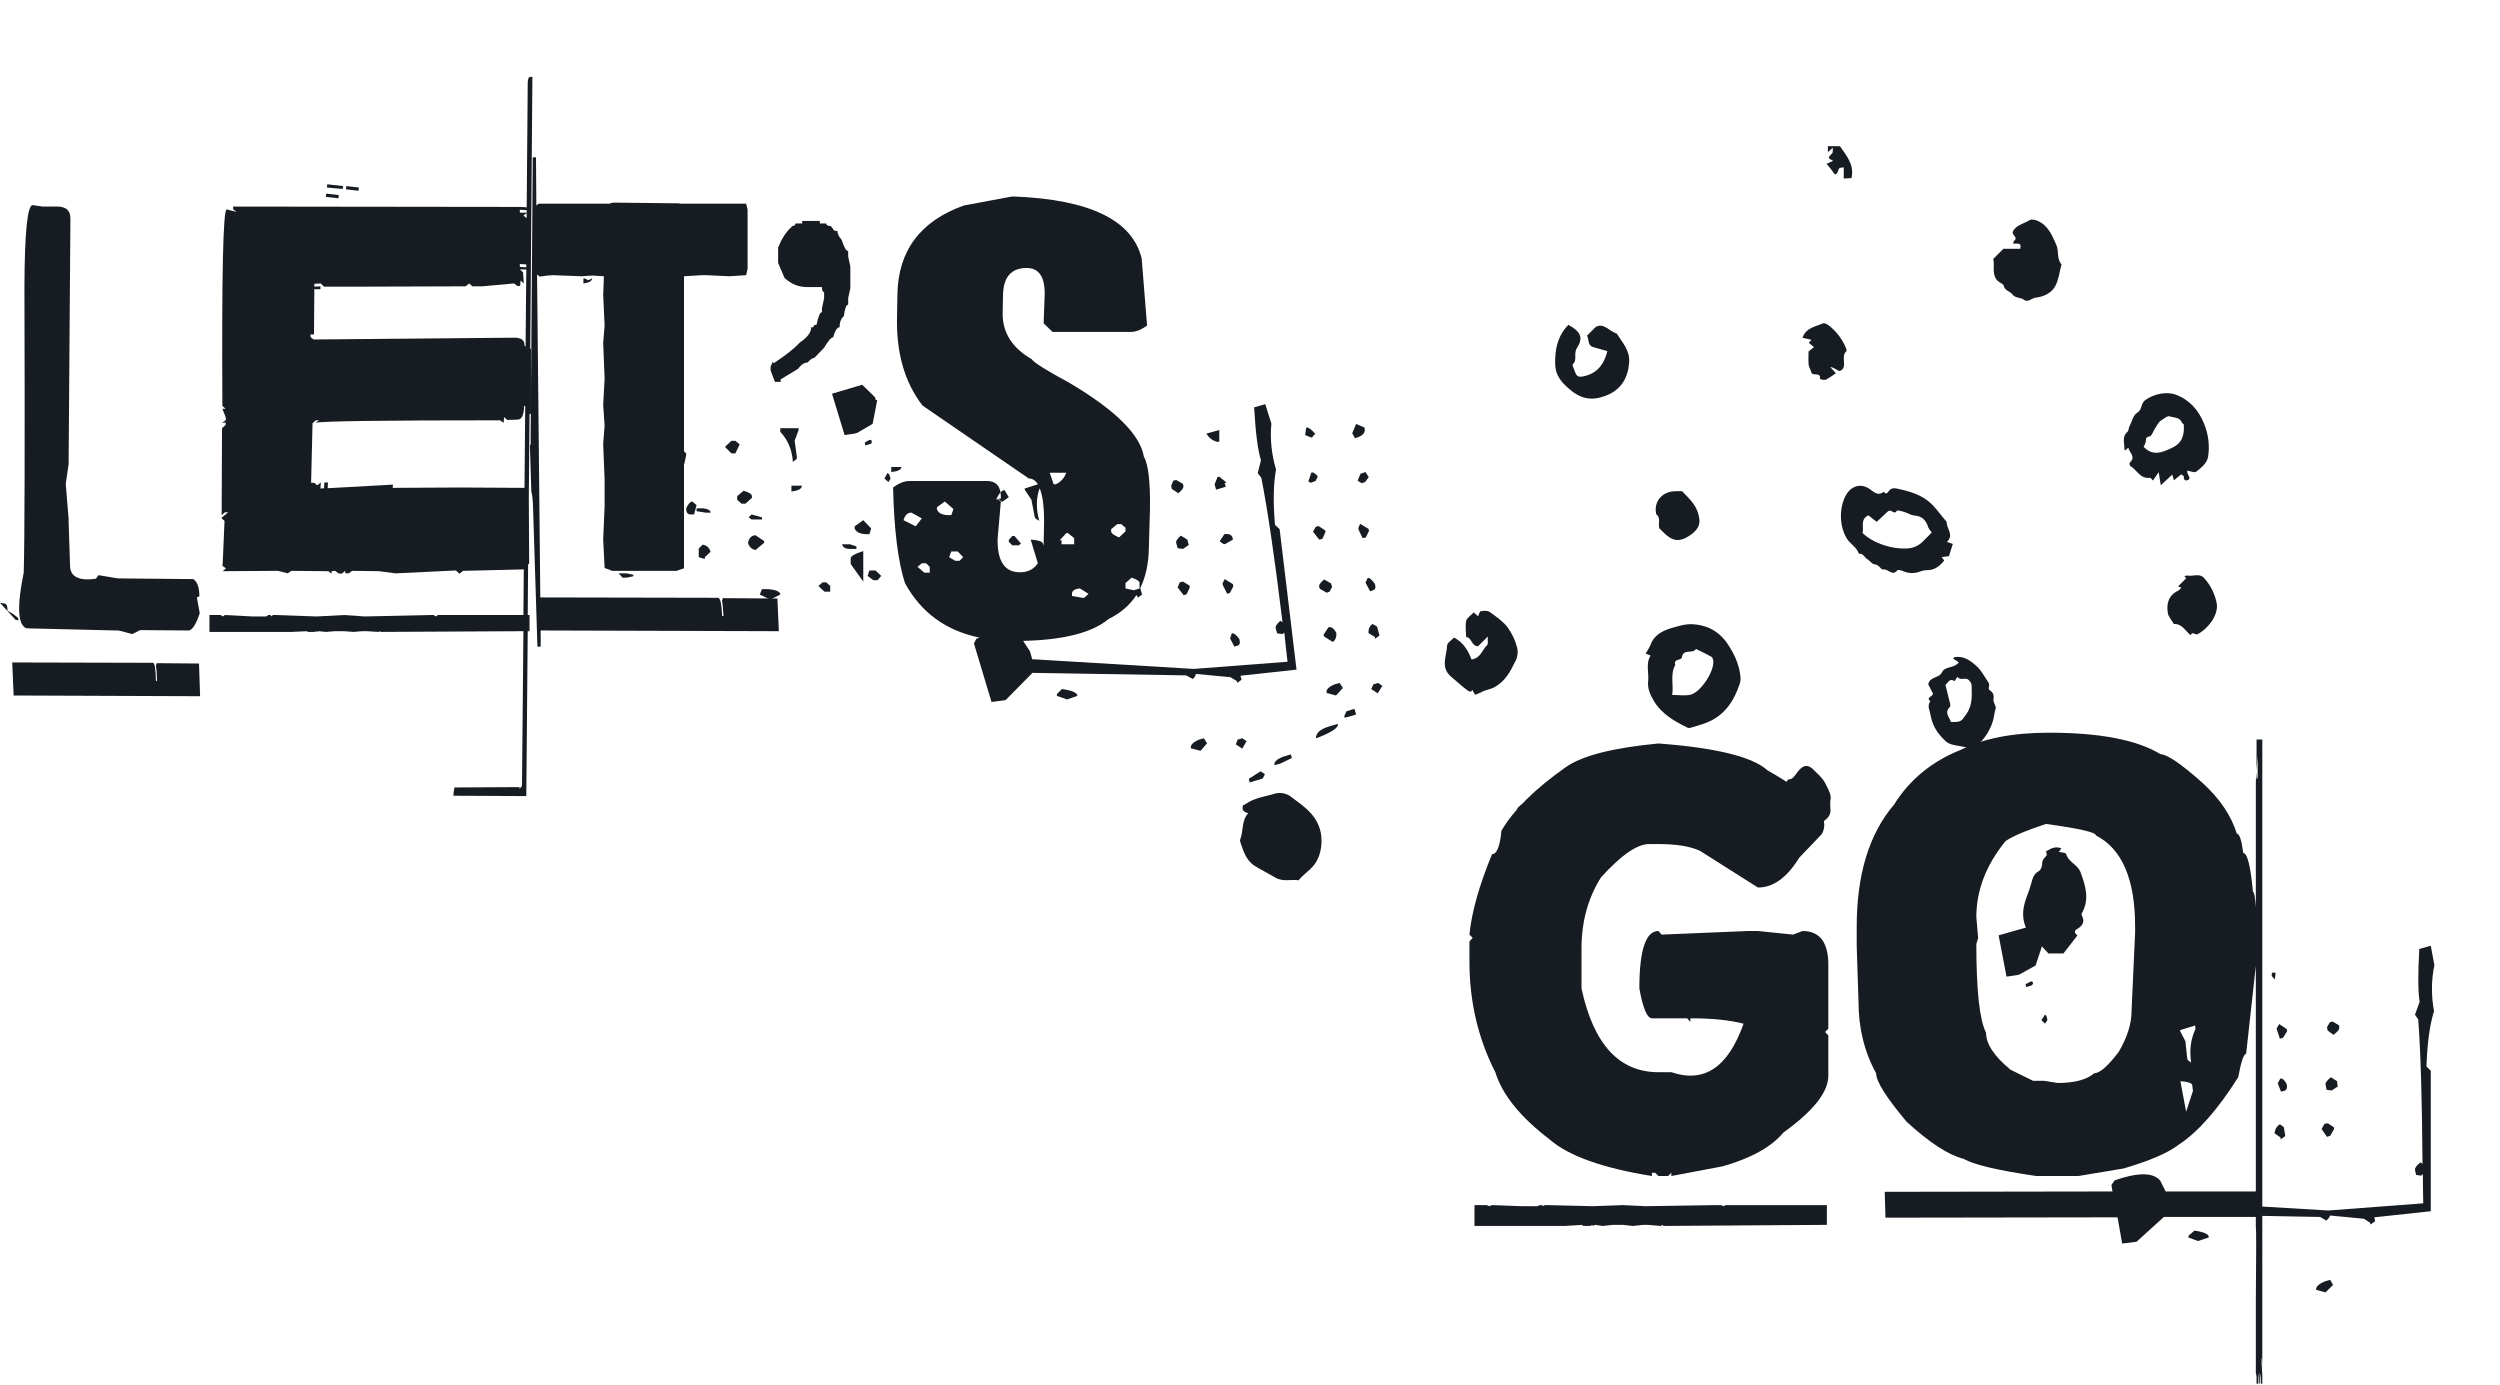 <svg width="1480" height="820" viewBox="0 0 1480 820" fill="none" xmlns="http://www.w3.org/2000/svg">
<path d="M25.308 122.286H32.114C38.494 121.861 41.684 124.2 41.684 129.304L40.621 274.773L38.919 286.47L40.621 307.1V308.801L41.471 334.96C41.613 341.482 46.717 344.034 56.784 342.616L58.273 340.49L69.757 342.404L114.419 342.829C116.829 344.389 118.034 347.792 118.034 353.038L116.545 353.676L118.247 363.033C116.12 369.413 113.993 372.816 111.867 373.242L82.943 373.029L78.264 375.368L70.183 373.242H68.481L15.738 371.966C10.492 370.122 9.925 359.134 14.037 339.001C14.604 321.278 14.745 264.707 14.462 169.287C14.604 137.386 16.234 121.435 19.353 121.435L25.308 122.286ZM0 356.866L9.145 366.861L10.846 367.287V366.011C9.287 364.451 7.16 362.962 4.466 361.544C4.466 358.851 3.899 357.433 2.765 357.291L0 356.866ZM90.599 392.382C91.592 392.524 92.159 396.069 92.301 403.016L92.939 403.229L92.726 397.486L92.301 394.084L92.726 392.595L117.822 392.808L118.46 412.161L8.082 411.736L7.231 392.17L90.599 392.382Z" fill="#171C22"/>
<path d="M193.108 114.63L192.896 116.544L200.339 117.394L200.552 115.48L193.108 114.63ZM193.746 109.1L203.104 110.164L202.891 111.865L193.534 111.014L193.746 109.1ZM311.78 126.114L309.866 127.603L311.78 129.092V126.114ZM311.568 156.527L307.74 156.314V158.015L311.568 158.228V156.527ZM311.568 159.504H307.74L309.654 161.205L310.079 167.798L308.165 166.097L307.952 169.287H306.251L304.337 167.798L285.622 169.5H279.667L277.753 167.798L275.626 169.5L211.398 169.712H191.832L189.918 167.798L186.09 168.011V169.712L189.705 169.5V171.201H186.09L185.877 197.998H183.751L183.963 199.699L185.665 200.975L304.55 199.912C308.661 199.912 310.646 201.472 310.504 204.591L311.142 205.229L311.568 159.504ZM310.93 240.32H310.292C310.15 245.85 308.803 248.544 306.251 248.402L300.296 248.614L298.382 246.913L298.169 250.316L296.043 248.827C226.002 248.827 189.564 249.323 186.728 250.316L188.855 248.827H186.941L185.027 250.529L184.176 285.832H186.09L187.791 287.321L189.918 285.62L189.705 289.235L191.832 289.023L192.045 285.62H194.172L193.959 289.023L232.666 286.896L232.453 288.81L272.436 288.597L309.228 288.81H310.504L310.93 240.32ZM310.079 337.087L274.137 337.938L272.01 339.639L269.884 337.725L234.154 339.426L224.371 338.15L208.421 337.938L206.507 339.426H204.38V337.938L202.253 339.639L200.339 339.426L198.425 337.938L196.298 338.15V339.639L194.384 338.15L172.479 337.938L170.352 339.426L164.61 337.938L131.858 338.15L133.772 336.449L131.645 334.96L131.858 333.259L132.921 308.376L131.007 306.675L135.048 303.272H133.134L131.22 304.973L131.433 253.506L133.559 251.592V250.103L131.433 250.316L133.772 248.614L133.559 246.913L131.645 242.022H133.559L131.645 240.32C131.22 162.765 132.071 123.987 134.197 123.987L140.152 125.476L138.026 123.987V122.286L307.952 122.499L311.78 122.711V124.413L307.74 124.2V125.901H311.78L312.418 48.701C312.56 46.432 313.127 45.369 314.12 45.511H315.183L313.907 206.505H314.333V244.999H313.482L313.057 294.552L313.269 333.684L312.631 334.11L312.418 364.097H313.482V373.667H312.418L311.568 471.284L268.395 471.072L268.608 468.732L269.033 466.18L307.527 465.968V466.818C308.519 466.109 309.016 465.471 309.016 464.904L309.866 373.667L225.222 374.092V373.667L223.946 374.092L217.353 373.667H214.376L209.271 374.092L203.742 373.667H198.212L192.896 374.092L188.642 373.667L187.366 374.092V373.667L186.09 374.092H182.049V373.667L172.692 374.092H123.989V364.097H130.582L131.858 364.947L133.134 364.097L149.51 364.947H157.592L158.868 364.097H160.356V364.947L161.632 364.097H163.121L187.366 364.947L203.742 364.097L215.864 364.947L253.933 364.097H256.698L257.974 364.947L259.25 364.097H309.866L310.079 337.087ZM205.018 110.164L212.462 111.014L212.249 112.928L204.805 112.078L205.018 110.164Z" fill="#171C22"/>
<path d="M345.383 167.798C348.786 167.373 350.487 166.38 350.487 164.821L348.36 165.884L346.021 164.821H345.383V167.798ZM320.075 373.242V382.812H318.161L315.609 301.783C315.467 296.112 315.112 292.567 314.545 291.149L313.695 263.714C314.12 263.714 314.262 262.58 314.12 260.312L315.396 93.15H317.31L317.523 121.648L318.799 120.585H360.908C361.617 120.159 362.397 119.947 363.248 119.947L402.167 120.372L402.38 120.585H441.724L442.575 124.2V159.079L441.724 162.907L431.729 163.545L418.118 162.907H415.566L404.932 163.545V336.449L400.466 337.938H362.397L357.931 336.236L357.08 319.435L357.931 299.656V284.344L357.08 262.651L357.931 252.017L357.08 239.682L357.931 224.157L357.08 202.89L357.931 192.681L357.08 174.604L357.505 163.545L350.7 163.119L344.32 163.545L327.518 162.907L324.116 163.119L319.649 163.757C318.941 163.332 318.373 162.907 317.948 162.481L319.862 353.676L425.136 353.888C426.412 354.03 427.192 357.575 427.475 364.522L428.326 364.735L427.901 358.992L427.475 355.59L427.901 354.101L460.227 354.314L461.078 373.667L320.075 373.242Z" fill="#171C22"/>
<path d="M474.902 130.793H485.323V132.282H489.151C489.151 133.274 490.002 133.77 491.703 133.77L493.192 135.472C493.192 136.322 494.042 136.748 495.744 136.748C495.744 138.307 496.594 140.08 498.296 142.065C499.714 146.46 500.99 148.658 502.124 148.658V151.848L503.4 157.803V170.563L502.124 176.518V180.346C500.99 180.346 500.139 182.615 499.572 187.152C497.87 188.569 497.02 190.767 497.02 193.745C495.602 193.745 494.326 195.729 493.192 199.699C492.057 199.699 490.285 201.755 487.875 205.867L482.133 211.822C481.14 211.822 479.793 212.743 478.092 214.587C476.532 214.587 475.043 215.366 473.626 216.926L472.35 218.415L462.141 224.582V226.071H458.738L456.186 219.265V217.139L457.462 214.161L458.1 215.012C465.331 210.191 470.506 206.08 473.626 202.677C478.021 199.699 480.218 196.722 480.218 193.745H481.495C481.495 192.752 482.133 192.256 483.409 192.256C484.401 187.293 485.464 184.812 486.599 184.812V182.473L487.875 176.518V172.902C487.024 172.902 486.599 171.91 486.599 169.925H477.454C472.775 169.925 468.451 168.153 464.481 164.608L460.652 155.676V146.531C462.779 141.285 465.331 137.315 468.309 134.621L469.159 133.77C470.294 133.77 470.861 133.274 470.861 132.282H474.902V130.793Z" fill="#171C22"/>
<path d="M623.774 286.683H625.05C628.027 285.265 630.083 282.997 631.217 279.878H621.434L623.774 286.683ZM634.62 351.549V352.825L640.788 353.888H641.851L644.403 351.549L639.299 348.359C636.18 348.642 634.62 349.706 634.62 351.549ZM543.17 335.598L547.211 339.001H550.401V335.598L548.274 333.471H545.722L543.17 335.598ZM666.308 345.169V348.359L671.2 349.422L674.603 348.359V345.169C674.603 344.034 673.043 342.971 669.924 341.978L666.308 345.169ZM561.885 329.856L565.501 331.983H568.053L570.18 329.856L566.99 326.453H563.161L561.885 329.856ZM627.389 319.86H628.452V322.2H635.896V318.584L632.281 315.607H631.217L627.389 319.86ZM534.876 307.951L542.107 311.566L545.722 306.887L539.555 303.484C537.286 303.484 535.726 304.973 534.876 307.951ZM657.801 313.267V314.543C657.801 315.678 659.361 316.883 662.48 318.159L666.308 314.543V312.417L663.756 310.29H661.417L657.801 313.267ZM554.654 300.294V301.358C555.363 303.768 557.774 304.973 561.885 304.973H563.161L564.437 301.358L559.333 296.892L554.654 300.294ZM461.929 253.506H472.775V254.569L470.435 260.95L471.712 270.307V271.583L469.372 273.497C468.947 266.408 466.466 260.453 461.929 255.633V253.506ZM451.082 348.784H454.91C459.589 349.209 461.929 350.273 461.929 351.974L455.974 354.952L449.806 351.974L451.082 348.784ZM442.788 321.349C443.497 318.372 444.985 316.883 447.254 316.883L452.358 320.286V321.349L447.254 325.603C444.985 325.177 443.497 323.759 442.788 321.349ZM374.732 304.548C377.993 305.54 379.624 306.533 379.624 307.525V310.715L376.221 311.779L371.117 310.715V307.525L374.732 304.548ZM440.236 290.511C443.497 291.504 445.127 292.567 445.127 293.701V294.765L441.299 298.168H438.96L436.408 295.828V293.701L440.236 290.511ZM503.613 330.494V333.897L511.056 344.318V326.241C506.094 327.8 503.613 329.218 503.613 330.494ZM366.438 273.497H368.777L371.117 275.837V277.964L367.501 280.941C364.382 279.948 362.822 278.956 362.822 277.964V276.9L366.438 273.497ZM474.689 287.534C474.689 289.377 472.633 290.511 468.521 290.937V287.534H474.689ZM487.024 344.743H489.151L491.49 346.87V350.273H488.087L484.472 346.87L487.024 344.743ZM513.608 340.915L517.011 343.467H519.563L521.69 340.915L518.287 337.725H514.672L513.608 340.915ZM505.952 311.566V312.842C506.803 315.111 509.355 316.245 513.608 316.245H514.672L515.735 312.842L511.056 307.951L505.952 311.566ZM533.6 276.475H527.645V279.452C531.615 279.027 533.6 278.034 533.6 276.475ZM597.189 319.648V320.711L599.316 322.838H603.144L604.42 321.774L600.592 317.308H599.316L597.189 319.648ZM592.51 296.892H593.574L597.189 294.339L594.637 290.086C593.787 290.228 593.007 290.724 592.298 291.575C592.44 292.567 592.51 293.772 592.51 295.19H591.022L592.51 296.679V296.892ZM415.991 322.412C418.401 322.838 419.961 324.256 420.67 326.666L417.267 329.856V330.919L413.651 329.856V324.752L415.991 322.412ZM406.208 300.932C407.484 298.238 408.689 296.892 409.823 296.892L412.375 299.018L410.887 304.548H408.76C407.059 304.548 406.208 303.343 406.208 300.932ZM403.868 266.266L406.208 268.393V269.457L405.144 274.561H402.805L398.977 271.583V270.307L403.868 266.266ZM433.005 260.95H435.344L437.896 263.076L435.344 268.393H433.005L429.389 264.778V264.352L433.005 260.95ZM628.665 407.907C634.762 408.758 637.81 410.105 637.81 411.948L631.643 414.075L625.688 411.948V410.885L628.665 407.907ZM368.564 341.978H370.904L374.945 341.128V340.277L370.904 339.426H366.225L368.564 341.978ZM498.508 322.2H503.187L507.015 323.476V324.965H503.187C500.493 324.965 498.934 324.043 498.508 322.2ZM443.213 306.249L444.915 307.525H451.082V306.249L444.915 304.548L443.213 306.249ZM412.375 302.634L417.692 303.484H420.67C420.67 302.208 419.252 301.358 416.416 300.932H412.375V302.634ZM519.351 236.705L516.586 250.954L507.441 256.271L505.952 256.696L499.997 257.547L492.554 233.089L510.418 227.772L518.075 235.216L518.5 236.917L519.351 236.705ZM784.343 313.905L784.768 314.756L782.854 319.01L780.94 319.435L777.324 314.756L778.813 311.991L780.515 311.353L784.343 313.905ZM810.076 313.055L810.502 314.118L808.588 318.159L806.673 318.584L804.334 313.693L804.121 312.629L805.185 310.077L810.076 313.055ZM787.958 345.381L788.596 347.508L787.107 350.273L785.406 350.911L781.365 348.571L780.94 347.508C780.656 346.374 781.649 344.885 783.917 343.042L787.958 345.381ZM813.904 345.594C814.613 347.721 814.259 348.997 812.841 349.422L811.14 350.06L808.375 344.956L809.651 342.191C810.643 341.908 812.061 343.042 813.904 345.594ZM791.148 374.73C791.29 377.141 790.581 378.913 789.022 380.047L783.917 376.857L783.492 375.794L786.469 371.328C788.171 370.902 789.73 372.036 791.148 374.73ZM815.18 370.902L816.669 376.219L814.117 378.133L813.904 377.07L810.076 374.73C810.076 372.178 810.927 370.406 812.628 369.413L815.18 370.902ZM794.976 407.269L790.936 411.736L785.406 410.247C784.839 408.404 786.399 406.702 790.085 405.143L793.062 404.292L794.976 407.269ZM818.371 405.993L815.606 410.46L811.778 407.907L813.054 405.143L815.818 404.292L818.371 405.993ZM704.164 346.657L704.377 347.721L702.463 351.761L700.762 352.399L697.146 347.721L698.422 344.743L700.336 344.318L704.164 346.657ZM729.898 345.807L730.111 347.083L728.197 350.911L726.495 351.549L723.943 346.445L723.731 345.381L725.007 342.829L729.898 345.807ZM733.726 378.346C734.293 380.614 733.939 381.89 732.663 382.174L730.749 382.812L728.197 377.92L729.26 374.943C730.394 374.659 731.883 375.794 733.726 378.346ZM714.586 440.021L710.757 444.487L705.015 442.999C704.59 441.156 706.149 439.454 709.694 437.895L712.671 437.044L714.586 440.021ZM737.98 438.745L735.428 443.211L731.599 440.659L732.663 437.895L735.428 437.044L737.98 438.745ZM721.816 261.375L720.753 261.588C718.059 261.02 715.862 259.39 714.16 256.696L721.816 254.569V261.375ZM778.813 257.121L777.962 257.334L776.899 258.823L776.261 259.036L772.646 257.547L773.284 253.081C774.701 252.939 776.545 254.286 778.813 257.121ZM807.737 253.081L807.95 254.144C808.091 256.413 806.532 258.043 803.271 259.036L802.207 259.461L800.506 256.483L802.845 250.954L807.737 253.081ZM700.336 286.47L700.549 287.534C700.833 288.668 699.84 290.157 697.572 292L693.743 289.448L693.318 287.534L694.594 284.556L696.296 284.131L700.336 286.47ZM726.07 285.62L725.007 286.045L725.645 288.172L719.902 289.873L719.052 286.683L720.753 282.43L721.816 282.217L726.07 285.62ZM779.664 281.366L780.089 282.217L778.813 284.769L775.836 285.832L774.56 284.982L776.261 279.878L777.324 279.665L779.664 281.366ZM810.289 282.43L808.162 285.407L806.035 286.045L803.696 284.556L805.397 280.516L808.375 279.452L810.289 282.43ZM702.888 319.435L703.739 322.625L700.336 324.965L697.146 324.539L696.296 321.349C696.012 320.357 696.934 318.939 699.06 317.096L702.888 319.435ZM729.685 318.372L729.898 319.435L725.432 321.987L724.581 322.2L722.029 320.498L724.794 316.245C727.488 315.82 729.118 316.528 729.685 318.372ZM592.51 296.892L590.596 318.797C590.313 332.125 594.708 338.788 603.782 338.788C608.461 338.788 612.006 337.016 614.416 333.471L610.162 319.435C614.558 319.719 616.968 320.498 617.393 321.774L617.819 323.05V322.838L618.031 312.417C618.315 301.499 617.464 293.701 615.479 289.023C613.353 294.836 613.282 301.287 615.267 308.376L612.927 306.887L612.502 305.824L610.588 295.828L606.76 290.086L606.547 289.235L614.416 286.683C612.998 284.415 611.226 283.28 609.099 283.28L546.148 240.108C535.514 226.355 530.481 208.774 531.048 187.364L531.26 174.391C531.686 148.445 544.801 130.864 570.605 121.648L599.103 116.331H600.592C645.395 118.174 670.491 130.438 675.879 153.124L679.069 192.681C675.666 195.233 672.405 196.509 669.286 196.509H623.136L617.819 191.405L618.457 174.391C618.599 163.899 615.054 158.653 607.823 158.653C598.749 158.653 594.07 163.899 593.787 174.391L593.574 185.025C593.29 196.651 599.033 205.867 610.8 212.673C612.077 214.657 619.662 219.407 633.557 226.922C660.495 242.943 675.028 257.405 677.155 270.307C679.849 274.986 681.054 285.478 680.77 301.783L680.132 324.327C679.991 333.542 678.289 341.482 675.028 348.146L676.091 351.974L673.539 353.888L673.327 352.825L672.689 352.399C668.719 358.354 663.26 363.033 656.313 366.436C646.672 374.518 629.799 378.842 605.696 379.409L609.737 385.577L611.226 390.894V390.256L706.717 395.998L762.225 391.744C761.516 385.931 760.878 380.189 760.31 374.518L759.247 375.368L756.057 374.943L755.206 371.966C754.923 370.831 755.844 369.343 757.971 367.499L759.247 368.35C754.568 329.927 750.386 301.429 746.699 282.855L744.573 280.09L746.487 272.434C744.643 266.621 743.297 256.2 742.446 241.171L749.039 239.257L752.654 250.741C751.804 259.815 752.725 268.889 755.419 277.964C753.859 286.187 753.647 297.104 754.781 310.715L757.546 313.267L767.541 396.423L734.364 400.039L735.002 402.378L732.45 404.292L732.237 403.229L728.409 400.889L707.993 398.975C707.709 400.251 707.071 401.244 706.079 401.953L702.25 399.826L611.226 398.337L595.275 414.5L586.981 415.564L576.56 380.898L578.049 378.133L579.963 377.495C559.971 373.383 545.226 362.608 535.726 345.169C531.615 332.408 529.275 313.551 528.708 288.597C532.111 286.045 535.301 284.769 538.279 284.769H584.429C588.966 284.769 591.589 287.038 592.298 291.575C591.447 292.425 590.596 293.772 589.746 295.615H591.022L592.298 296.892H592.51ZM801.782 419.605L802.845 423.007L796.04 424.921L795.827 423.858L797.103 421.093L801.782 419.605ZM779.877 436.831L779.026 437.044C779.026 434.066 781.436 431.798 786.257 430.238L791.999 428.537C792.566 430.664 788.525 433.428 779.877 436.831ZM764.777 448.741L758.184 451.931L754.568 452.994C754.001 451.293 755.561 449.663 759.247 448.103L764.139 446.614L764.777 448.741ZM748.826 458.311L747.55 460.863L739.894 463.203L739.256 461.076L746.274 456.61L748.826 458.311ZM525.305 280.09L526.369 280.728L527.22 283.28L525.943 285.407L523.604 283.28L525.305 280.09ZM514.884 260.312L515.948 260.737L516.16 261.588L515.735 262.651L512.332 263.714L511.907 262.013L514.884 260.312Z" fill="#171C22"/>
<path d="M880.117 713.426L881.606 714.064L883.307 713.426L900.959 714.064H910.104L911.593 713.426H913.081V714.064L914.57 713.426H916.059L942.856 714.064L960.72 713.426L974.119 714.064L1015.8 713.426H1018.78L1020.27 714.064L1021.76 713.426H1081.52V725.123H1080.03L984.54 725.761V725.123L983.051 725.761L975.608 725.123H972.63L966.675 725.761L960.72 725.123H954.766L948.811 725.761L944.345 725.123L942.856 725.761V725.123L941.367 725.761H936.901V725.123L926.267 725.761H872.886V713.426H880.117ZM981.775 440.14C1015.94 442.692 1037.5 448.008 1046.43 456.09C1073.37 471.261 1084.07 483.809 1078.54 493.733L1065.14 507.77C1057.91 519.538 1049.76 525.422 1040.69 525.422L1006.45 503.729C1000.77 501.035 992.551 499.688 981.775 499.688H976.246C969.157 499.688 959.657 506.281 947.747 519.467C940.091 531.66 936.263 545.626 936.263 561.364V585.183C943.352 618.219 958.523 634.736 981.775 634.736H989.431C1008.86 641.4 1023.1 631.83 1032.18 606.025C1023.96 603.899 1013.46 602.835 1000.7 602.835V604.962L998.789 602.835H977.947C975.111 602.835 972.63 596.951 970.503 585.183C970.503 562.498 974.261 551.155 981.775 551.155L983.689 553.282L1034.94 551.155H1040.69L1061.53 553.282L1067.06 551.155C1077.27 551.155 1082.37 557.819 1082.37 571.147V609.003L1080.46 610.917L1082.37 613.044V636.863C1082.37 646.504 1073.51 657.705 1055.79 670.466C1048.7 678.973 1036.72 685.636 1019.84 690.457L989.431 696.199V694.285L987.517 696.199H981.775L979.861 694.285H977.947V696.199C948.74 691.52 928.536 684.29 917.335 674.507C900.037 661.321 889.333 648.064 885.221 634.736C875.013 614.745 869.909 592.911 869.909 569.233V557.323L871.823 555.196L869.909 553.282C871.185 540.096 875.651 524.217 883.307 505.643C886.143 505.643 887.986 501.035 888.837 491.819C895.926 479.626 908.615 467.078 926.905 454.176C936.547 447.37 954.836 442.692 981.775 440.14Z" fill="#171C22"/>
<path d="M1208.91 557.536L1208.49 555.834L1201.89 548.391L1183.18 553.708L1187.86 578.165L1193.81 577.314L1195.51 576.889L1205.08 571.572L1209.76 557.323L1208.91 557.536ZM1199.13 582.631L1199.55 584.333L1202.96 583.269L1203.59 582.206L1203.38 581.355L1202.53 580.93L1199.13 582.631ZM1208.49 603.899L1210.61 606.025L1212.1 603.899L1211.46 601.347L1210.61 600.709L1208.49 603.899ZM1169.99 542.861L1171.06 555.409L1169.99 558.812C1169.99 586.318 1171.91 603.828 1175.73 611.342C1175.73 618.006 1180.55 625.308 1190.2 633.248L1203.59 639.841H1210.19L1218.06 641.117C1228.12 641.117 1235.35 639.203 1239.75 635.374C1243.01 635.374 1247.83 631.192 1254.21 622.827C1259.32 614.178 1261.87 606.096 1261.87 598.582L1263.99 552.006V548.603C1263.99 520.53 1256.27 502.524 1240.81 494.584C1240.81 492.741 1230.96 490.472 1211.25 487.779C1199.2 491.748 1191.19 495.151 1187.22 497.987C1175.73 512.165 1169.99 527.123 1169.99 542.861ZM1290.79 640.053L1294.19 658.131L1298.23 645.796L1297.81 642.393C1297.53 641.117 1295.19 640.337 1290.79 640.053ZM1299.51 607.089L1290.58 609.854L1290.79 610.704L1293.77 616.446L1294.83 626.442L1295.04 627.506L1297.17 628.994C1296.04 621.763 1296.89 615.17 1299.72 609.216L1299.51 607.089ZM1344.81 577.74L1346.72 579.866L1347.15 575.826H1345.02L1344.81 577.74ZM1349.7 665.574C1347.86 666.708 1346.8 668.481 1346.51 670.891L1350.13 673.443V674.507L1352.89 672.592L1352.04 667.276L1349.7 665.574ZM1379.9 637.714C1377.63 639.557 1376.57 640.975 1376.71 641.967L1377.35 645.157L1380.33 645.583L1383.94 643.243L1383.52 640.053L1379.9 637.714ZM1349.91 638.565L1348.43 641.329L1350.34 646.221L1352.25 645.796C1353.67 645.37 1354.17 644.023 1353.74 641.755C1352.32 639.203 1351.05 638.139 1349.91 638.565ZM1380.96 604.749L1379.26 605.175L1377.56 608.152L1377.99 610.066L1381.39 612.618C1383.94 610.775 1385.08 609.286 1384.79 608.152V607.089L1380.96 604.749ZM1349.28 606.238L1347.79 608.79L1348 609.854L1349.7 614.958L1351.62 614.32L1353.96 610.492L1353.74 609.216L1349.28 606.238ZM1379.48 757.662L1376.5 758.513C1372.67 760.072 1370.9 761.774 1371.18 763.617L1376.71 765.106L1381.18 760.64L1379.48 757.662ZM1377.99 664.936L1376.07 665.362L1374.37 668.339L1377.56 673.018L1379.48 672.38L1381.82 668.339L1381.6 667.276L1377.99 664.936ZM1295.68 731.503L1295.47 732.567L1301.21 734.693L1307.59 732.567C1307.88 730.723 1305.04 729.377 1299.09 728.526L1295.68 731.503ZM1335.45 571.785L1329.71 623.89C1328.29 623.89 1326.73 628.498 1325.03 637.714C1312.84 656.996 1301.07 670.324 1289.73 677.697C1283.49 682.517 1272.64 687.196 1257.19 691.733L1230.39 696.199H1205.51C1182.97 692.938 1168.57 689.536 1162.34 685.991C1153.4 683.722 1142.2 676.421 1128.73 664.086C1116.68 649.765 1110.66 640.195 1110.66 635.374C1103.71 622.756 1100.23 608.578 1100.23 592.84L1099.17 560.088V548.603C1099.17 517.695 1106.54 493.592 1121.29 476.294C1130.51 461.549 1143.62 450.773 1160.63 443.968C1174.1 437.162 1191.54 433.759 1212.95 433.759C1243.15 433.759 1265.2 438.013 1279.09 446.52C1282.92 446.52 1291.22 452.191 1303.98 463.534C1314.19 472.891 1320.92 482.887 1324.18 493.521C1325.74 493.521 1327.02 497.349 1328.01 505.005C1330.42 505.005 1332.33 512.661 1333.75 527.974C1334.46 527.974 1335.03 531.022 1335.45 537.119V463.534C1335.45 461.549 1335.59 459.422 1335.88 457.153V461.407L1336.52 460.344V447.37L1335.88 456.09V437.8H1339.28V714.277L1378.41 716.616L1434.56 712.363C1434.42 706.549 1434.35 700.807 1434.35 695.136L1433.28 695.987L1430.31 695.561L1429.67 692.584C1429.53 691.45 1430.59 689.961 1432.86 688.118L1434.13 688.968C1433.85 650.545 1433 622.047 1431.58 603.473L1429.67 600.709L1432.43 593.052C1431.44 587.239 1431.37 576.818 1432.22 561.789L1439.02 559.875L1441.15 571.36C1439.31 580.434 1439.24 589.508 1440.94 598.582C1438.39 606.805 1436.9 617.723 1436.47 631.334L1439.02 633.886V717.041L1405.63 720.657L1406.06 722.996L1403.3 724.91L1403.08 723.847L1399.47 721.508L1379.48 719.593C1378.91 720.87 1378.13 721.862 1377.14 722.571L1373.52 720.444L1339.28 719.806V810.618C1339.28 806.223 1339.14 804.025 1338.86 804.025V807.215L1339.28 813.808V819.125H1338.43C1338.43 815.864 1338.22 813.737 1337.79 812.745V819.125H1337.37C1337.37 816.289 1337.22 814.163 1336.94 812.745V819.125H1335.88V814.872L1335.45 812.745V770.848C1335.74 741.499 1335.74 726.824 1335.45 726.824V720.444H1281.01L1264.84 735.119L1256.34 736.182L1253.57 720.657L1116.19 720.87L1115.76 705.557L1250.6 705.344L1249.96 701.516L1251.87 698.751L1256.55 697.263C1267.75 694.002 1275.19 694.569 1278.88 698.964L1282.07 705.344H1335.45V571.785Z" fill="#171C22"/>
<path d="M974.216 386.878C975.316 385.324 976.262 383.667 977.041 381.931C979.216 375.566 984.857 373.119 990.272 371.589C994.04 370.526 998.036 369.257 1002.37 369.561C1012.2 370.255 1019.1 374.869 1024.02 383.202C1026.46 386.953 1028.29 391.067 1029.44 395.391C1030.09 398.35 1030.89 401.785 1030.02 404.484C1026.64 414.971 1020.87 423.781 1009.96 427.942C1006.96 429.084 1003.83 429.931 1000.75 430.86C1000.23 431.038 999.675 431.035 999.163 430.853C991.254 427.01 983.604 422.632 979.012 414.838C977.04 411.493 975.213 407.624 975.701 403.42C976.288 398.318 974.109 392.952 977.155 388.091L974.216 386.878ZM989.952 411.409C993.979 411.409 997.518 412.024 1000.74 411.276C1006.7 409.893 1014.72 397.742 1014.27 391.574C1014.2 390.629 1013.89 389.254 1013.24 388.878C1010.25 387.158 1007.1 385.723 1004 384.186C1002.17 387.348 996.482 383.803 995.707 389.039C995.387 391.198 990.454 389.816 991.77 393.647C988.579 399.307 990.914 405.338 989.952 411.409V411.409Z" fill="#171C22"/>
<path d="M738.993 481.393C736.435 480.811 734.945 479.743 735.864 476.711C736.437 476.518 736.988 476.261 737.505 475.946C742.717 472.178 749.127 471.614 754.998 469.748C756.487 469.387 758.034 469.338 759.543 469.606C761.052 469.874 762.488 470.452 763.762 471.304C770.426 476.408 777.818 480.845 780.968 489.607C783.572 496.843 782.523 506.131 777.925 512.049C775.253 515.486 771.515 517.644 768.769 521.136C764.263 520.407 759.52 522.237 755.034 519.525C752.941 518.26 743.83 513.442 742.049 512.11C737.894 509.007 736.274 504.468 734.72 499.864C734.4 498.917 733.889 497.706 734.209 496.921C736.27 491.881 734.804 485.826 738.993 481.393Z" fill="#171C22"/>
<path d="M1152.6 320.808L1156.07 322.011L1153.77 329.265L1149.46 329.765L1150.99 331.821C1148.27 335.178 1145.13 337.758 1140.29 337.542C1139.04 337.601 1137.8 337.88 1136.64 338.366C1133.48 339.59 1129.97 339.53 1126.86 338.199C1125.74 337.694 1123.62 337.119 1123.26 337.585C1120.24 341.483 1117.75 336.469 1114.8 337.144C1113.56 337.427 1112.38 334.175 1109.72 334.09C1108.3 334.04 1107.04 331.949 1105.53 331.097C1103.77 330.103 1103.08 327.443 1100.46 327.83C1099.23 323.86 1095.26 322.026 1093.26 318.732C1088.83 311.401 1088.82 300.86 1092.46 293.768C1095.7 287.482 1101.78 285.643 1107.37 289.87C1110.08 291.925 1112.14 293.555 1115.22 291.079C1116.29 292.763 1117.28 292.084 1118.05 290.878C1119.28 288.957 1121.16 288.842 1122.98 289.226C1129.35 290.563 1135.81 292.367 1140.93 296.204C1145.44 299.58 1148.66 304.661 1152.46 308.992C1152.15 312.828 1157.03 316.456 1152.6 320.808ZM1102.64 315.547C1109.03 321.65 1119.72 325.054 1128.51 324.722C1130.42 324.701 1132.31 324.29 1134.06 323.513C1135.81 322.736 1137.39 321.609 1138.68 320.203C1140.3 318.536 1141.96 316.912 1143.64 315.228C1142.81 314.345 1142.11 313.355 1141.56 312.284C1140.31 308.142 1138.04 305.547 1133.36 305.188C1131.23 305.027 1129.22 303.64 1127.1 303.004C1125.71 302.588 1123.27 301.887 1122.93 302.398C1120.99 305.306 1119.93 300.745 1117.39 302.957L1111.02 308.945L1106.07 305.055C1101.03 307.572 1103.58 311.825 1102.64 315.544V315.547Z" fill="#171C22"/>
<path d="M1211.25 503.969C1213.67 502.706 1216.39 500.617 1220.36 502.233L1218.85 504.299C1220.42 504.703 1222.96 504.789 1223.15 505.5C1224.47 510.441 1230.05 511.84 1231.71 516.417C1234.53 524.162 1237 531.885 1232.86 539.907C1232.41 540.799 1231.93 541.002 1232.59 542.263C1234.42 545.743 1232.72 548.247 1229.53 550.052C1227.31 551.308 1228.54 552.564 1229.83 553.813L1221.54 564.463H1212.69C1211.05 562.706 1209.04 560.581 1207.07 558.423C1205.3 556.481 1202.98 555.27 1201.38 552.942C1199.71 550.505 1198.57 547.743 1198.03 544.836C1197.5 541.929 1197.58 538.942 1198.28 536.07C1199.23 531.503 1201.47 527.211 1202.6 522.662C1203.33 519.693 1204.06 517.304 1207.03 515.681C1208.22 515.03 1209.04 512.64 1209 511.065C1208.95 508.759 1210.56 507.893 1211.56 506.434C1211.89 505.957 1211.39 504.916 1211.25 503.969Z" fill="#171C22"/>
<path d="M1277.94 279.52L1274.55 284.465C1273.83 283.792 1273.19 282.752 1272.72 282.825C1266.98 283.684 1265.09 278.169 1261.23 275.963C1260.79 275.714 1260.49 274.144 1260.75 273.919C1264.77 270.493 1260.49 267.964 1259.96 265.002C1259.32 265.573 1258.75 266.081 1258.19 266.586C1258 266.394 1257.63 266.197 1257.64 266.015C1257.83 262.505 1255.92 258.683 1259.45 255.644C1260.25 254.952 1260.1 253.26 1260.69 252.2C1262.22 249.483 1262.63 245.897 1265.42 244.193C1268.29 242.441 1267.17 238.872 1270.03 236.813C1274.88 233.319 1282.46 231.548 1288.14 233.672C1296.39 236.755 1301.64 243.035 1304.72 250.628C1307.36 256.853 1308.22 263.685 1307.21 270.37C1306.54 274.274 1303.1 276.957 1300.06 279.305C1299.15 280.008 1296.87 278.926 1294.72 278.585C1294.8 279.493 1295.04 280.379 1295.44 281.2C1296.29 282.516 1296.63 283.75 1294.99 284.283C1293.31 284.822 1292.7 283.667 1292.8 282.019C1292.82 281.749 1292.07 281.431 1291.23 280.807L1286.97 284.363L1285.99 280.956L1279.18 287.263C1278.66 283.975 1278.32 281.86 1277.94 279.52ZM1292.8 251.284C1292.42 250.907 1291.88 250.599 1291.7 250.143C1290.38 246.802 1286.85 247.358 1284.4 246.459C1283.08 245.978 1280.76 248.162 1278.93 249.21C1278.12 249.675 1276.49 252.343 1275.41 254.277C1274.57 255.78 1273.65 258.231 1272.52 258.379C1269.98 258.71 1270.5 260.126 1270.27 261.642C1269.98 262.656 1269.56 263.627 1269.01 264.527C1274.65 270.258 1279.95 267.857 1285.76 265.159C1292.1 262.213 1293.2 257.295 1292.8 251.284V251.284Z" fill="#171C22"/>
<path d="M872.4 362.558L875.041 364.79C875.554 363.762 875.934 361.967 876.609 361.85C878.321 361.549 880.624 361.368 881.89 362.266C885.687 364.967 889.685 367.747 892.499 371.363C895.121 374.983 897.037 379.066 898.146 383.396C898.797 386.182 898.394 389.111 897.014 391.617C894.076 397.68 891.128 403.117 884.994 406.682C882.28 408.259 879.235 408.329 876.659 409.921C875.558 410.477 874.409 410.933 873.227 411.283L871.653 408.492C870.74 409.79 870.132 409.634 868.741 408.677C866.244 406.952 861.389 402.534 859.281 400.813C852.509 395.281 856.412 388.4 856.704 382.093C856.777 380.508 859.307 379.039 860.798 377.412C866.333 380.387 869.195 385.141 871.131 390.392C876.557 389.716 877.439 384.65 880.42 381.828C881.079 381.205 880.631 379.411 880.757 376.844L874.977 382.618C870.895 382.329 871.386 377.408 867.948 377.11C867.891 373.921 867.344 370.633 867.966 367.582C868.325 365.851 870.593 364.509 872.4 362.558Z" fill="#171C22"/>
<path d="M1179.99 153.287L1186 147.28H1195.98C1197.02 142.926 1193.8 144.689 1191.72 144.113C1191.95 143.552 1192.01 142.881 1192.38 142.566C1194.92 140.381 1191.15 139.531 1191.51 137.313C1193.21 133.265 1197.96 132.528 1201.53 130.323C1202.54 129.698 1204.51 130.041 1205.8 130.551C1212.33 133.133 1214.69 138.993 1217.33 144.904C1219.02 148.703 1217.44 153.191 1220.41 156.513C1219.23 160.852 1218.78 165.592 1216.69 169.434C1214.46 173.517 1209.71 175.74 1205.23 176.187C1202.76 176.433 1200.6 179.343 1198.17 177.456C1196.1 175.858 1193.2 176.756 1191.32 174.227C1189.98 172.422 1187.01 172.3 1186.2 169.148C1185.81 167.592 1182.83 167.345 1181.49 164.873C1179.33 160.886 1180.93 157.08 1179.99 153.287Z" fill="#171C22"/>
<path d="M1144.34 410.643L1141.52 405.156C1142.43 400.345 1147.9 401.676 1149.69 397.938C1151.44 394.271 1156.77 395.834 1159.63 392.133L1156.28 389.884C1156.45 389.679 1156.67 389.109 1156.98 389.052C1162.4 388.066 1166.36 390.965 1170.04 394.257C1173.12 396.997 1174.88 400.745 1177.19 404.057C1178.49 405.923 1176.22 407.636 1178.18 408.824C1178.98 409.305 1179.6 410.03 1179.96 410.892C1180.31 411.753 1180.38 412.706 1180.15 413.608C1179.79 415.789 1181.85 418.139 1181.48 419.273C1180.61 421.94 1180.54 424.734 1179.64 427.323C1178.1 432.17 1175.38 436.56 1171.74 440.103C1169.57 442.137 1166.51 442.822 1162.68 442.152C1153.44 440.535 1153.33 440.633 1149.16 436.054C1145.88 432.525 1143.7 428.11 1142.9 423.356C1142.4 420.511 1140.72 418 1142.72 415.183C1140.03 412.603 1144.1 412.666 1144.34 410.643ZM1151.7 405.476C1152.71 409.473 1153.58 412.822 1154.37 416.199C1154.54 416.957 1154.74 418.163 1154.34 418.532C1150.8 421.814 1154.09 424.514 1154.95 427.412C1161.15 427.512 1160.98 427.124 1164.15 422.597C1167.94 417.21 1167.29 411.349 1167.18 405.486C1166.94 404.24 1166.25 403.127 1165.23 402.366C1163.42 400.831 1160.43 403.203 1158.78 400.653C1158.21 401.512 1157.65 402.371 1157.09 403.23C1153.96 401.134 1153.17 404.486 1151.7 405.476Z" fill="#171C22"/>
<path d="M928.499 192.285C935.828 196.413 937.512 199.853 933.49 206.141C931.413 209.386 933.981 213.041 931.05 215.704C930.616 216.098 931.755 218.246 932.192 219.574C933.394 223.227 934.579 223.552 938.553 222.506C946.139 220.508 949.733 215.143 951.559 207.868C948.733 207.068 945.884 206.299 943.061 205.449C939.617 204.412 940.873 200.539 939.458 198.765L944.65 193.575C949.56 190.835 952.603 196.192 957.076 197.407C960.359 202.707 964.94 207.304 964.465 214.401C963.866 223.366 960.004 230.833 950.214 234.423C942.043 237.419 935.578 236.162 928.567 229.932C924.294 226.136 920.813 222.223 920.658 215.481C920.455 206.58 922.157 198.757 928.499 192.285Z" fill="#171C22"/>
<path d="M917.263 522.306C910.28 524.361 906.202 519.649 901.506 516.843C897.198 514.268 896.637 509.193 895.363 505.018C894.186 501.159 896.563 497.14 897.96 493.408C899.33 490.312 900.906 487.31 902.676 484.423L899.897 483.415C901.082 482.168 902.128 481.066 903.428 479.697L897.879 478.694C899.438 477.533 900.54 476.034 901.532 476.102C904.322 476.29 907.049 475.326 909.982 476.927C917.44 480.997 921.259 487.814 924.008 495.123C927.87 505.385 925.805 514.715 917.263 522.306Z" fill="#171C22"/>
<path d="M1006.67 560.501C1005.9 562.041 1005.24 563.362 1004.48 564.893C1007.03 567.422 1008.96 570.51 1010.11 573.913C1011.26 577.315 1011.61 580.94 1011.12 584.498C1010.92 586.299 1010.96 587.852 1009.62 589.541C1007.06 592.745 1006.71 597.419 1001.75 599.116C999.603 599.849 997.256 600.455 995.813 599.713C991.786 597.644 987.156 596.047 984.66 591.907C983.244 589.833 982.331 587.459 981.991 584.972C981.121 576.032 984.752 568.614 989.299 561.501C990.515 559.834 992.187 558.553 994.113 557.812C996.484 556.74 997.953 555.871 1000.33 557.644C1002.05 558.938 1004.33 559.49 1006.67 560.501Z" fill="#171C22"/>
<path d="M1296.93 376.072C1293.75 373.625 1291.89 369.208 1286.93 369.391C1285.69 367.241 1283.72 365.209 1283.35 362.917C1282.44 357.357 1283.75 352.395 1289.49 349.672C1290.18 349.35 1290.63 348.575 1291.37 347.837L1289.39 347.162L1294.23 342.32L1293.12 341.002C1293.84 340.809 1294.58 340.721 1295.32 340.741C1298.55 341.298 1302.27 339.098 1305.02 342.399C1308.68 346.545 1311.18 351.583 1312.27 357.004C1313.65 364.496 1306.42 372.781 1300.92 375.451C1299.52 376.132 1297.78 373.385 1296.93 376.072Z" fill="#171C22"/>
<path d="M1083.54 474.081C1083.47 475.534 1083.47 476.99 1083.57 478.442C1084.41 483.905 1079.85 485.839 1076.68 488.245C1073.53 490.635 1070.51 487.121 1067.56 486.251C1064.81 485.44 1062.54 482.794 1060.22 480.771C1056.31 477.37 1054.85 469.288 1057.32 464.443C1057.89 463.342 1057.29 461.466 1059.9 461.221C1061.46 461.076 1062.93 458.586 1064.19 456.954C1067.48 452.697 1070.36 452.208 1073.88 455.927C1076.18 458.359 1078.85 460.347 1080.49 463.606C1082.39 467.384 1084.53 470.809 1083.54 474.081Z" fill="#171C22"/>
<path d="M995.816 290.797C999.296 294.537 1003.18 297.77 1005 303.032C1007.27 309.549 1006.03 313.107 1000.49 316.907C994.174 321.237 989.946 320.487 984.432 314.865C983.683 314.101 982.92 313.351 982.316 312.747C981.403 309.927 983.498 306.672 980.489 304.465C978.824 297.033 983.85 290.943 991.776 290.801C993.118 290.778 994.455 290.797 995.816 290.797Z" fill="#171C22"/>
<path d="M1070.66 208.047L1073.88 205.535C1072.85 204.664 1071.81 203.791 1070.8 202.941C1071.21 202.484 1071.71 201.925 1072.41 201.145L1067.01 199.965C1069.3 193.84 1074.9 193.395 1079.3 191.395C1080.15 191.004 1082 192.135 1083.06 192.978C1087.29 196.374 1090.6 200.774 1092.69 205.776C1092.98 206.437 1093.36 207.64 1093.09 207.873C1089.28 211.117 1094.3 217.397 1089.32 219.569C1088.34 219.994 1086.15 217.489 1083.52 217.306L1086.86 220.971C1084.91 222.268 1083.06 223.613 1081.09 224.728C1080.31 224.955 1079.5 224.965 1078.72 224.756C1078.25 224.704 1077.39 224.346 1077.41 224.23C1078.06 219.831 1072.81 223.101 1072.23 220.213C1071.94 218.785 1070.86 217.473 1070.73 216.061C1070.49 213.415 1070.66 210.729 1070.66 208.047Z" fill="#171C22"/>
<path d="M1082.09 90.094V86.555H1089.26C1092.9 92.014 1097.87 97.191 1096.11 105.418L1091.5 105.705V99.066C1090.21 99.311 1089.21 99.206 1088.85 99.636C1088.24 100.347 1088.18 101.499 1087.64 102.289C1086.63 103.747 1086.09 103.417 1084.74 101.256C1083.69 99.767 1082.55 98.343 1081.33 96.991L1085.23 95.191C1081.84 93.519 1081.91 93.577 1084.7 90.677C1085.18 90.174 1084.9 88.942 1085.04 87.376L1082.09 90.094Z" fill="#171C22"/>
</svg>
